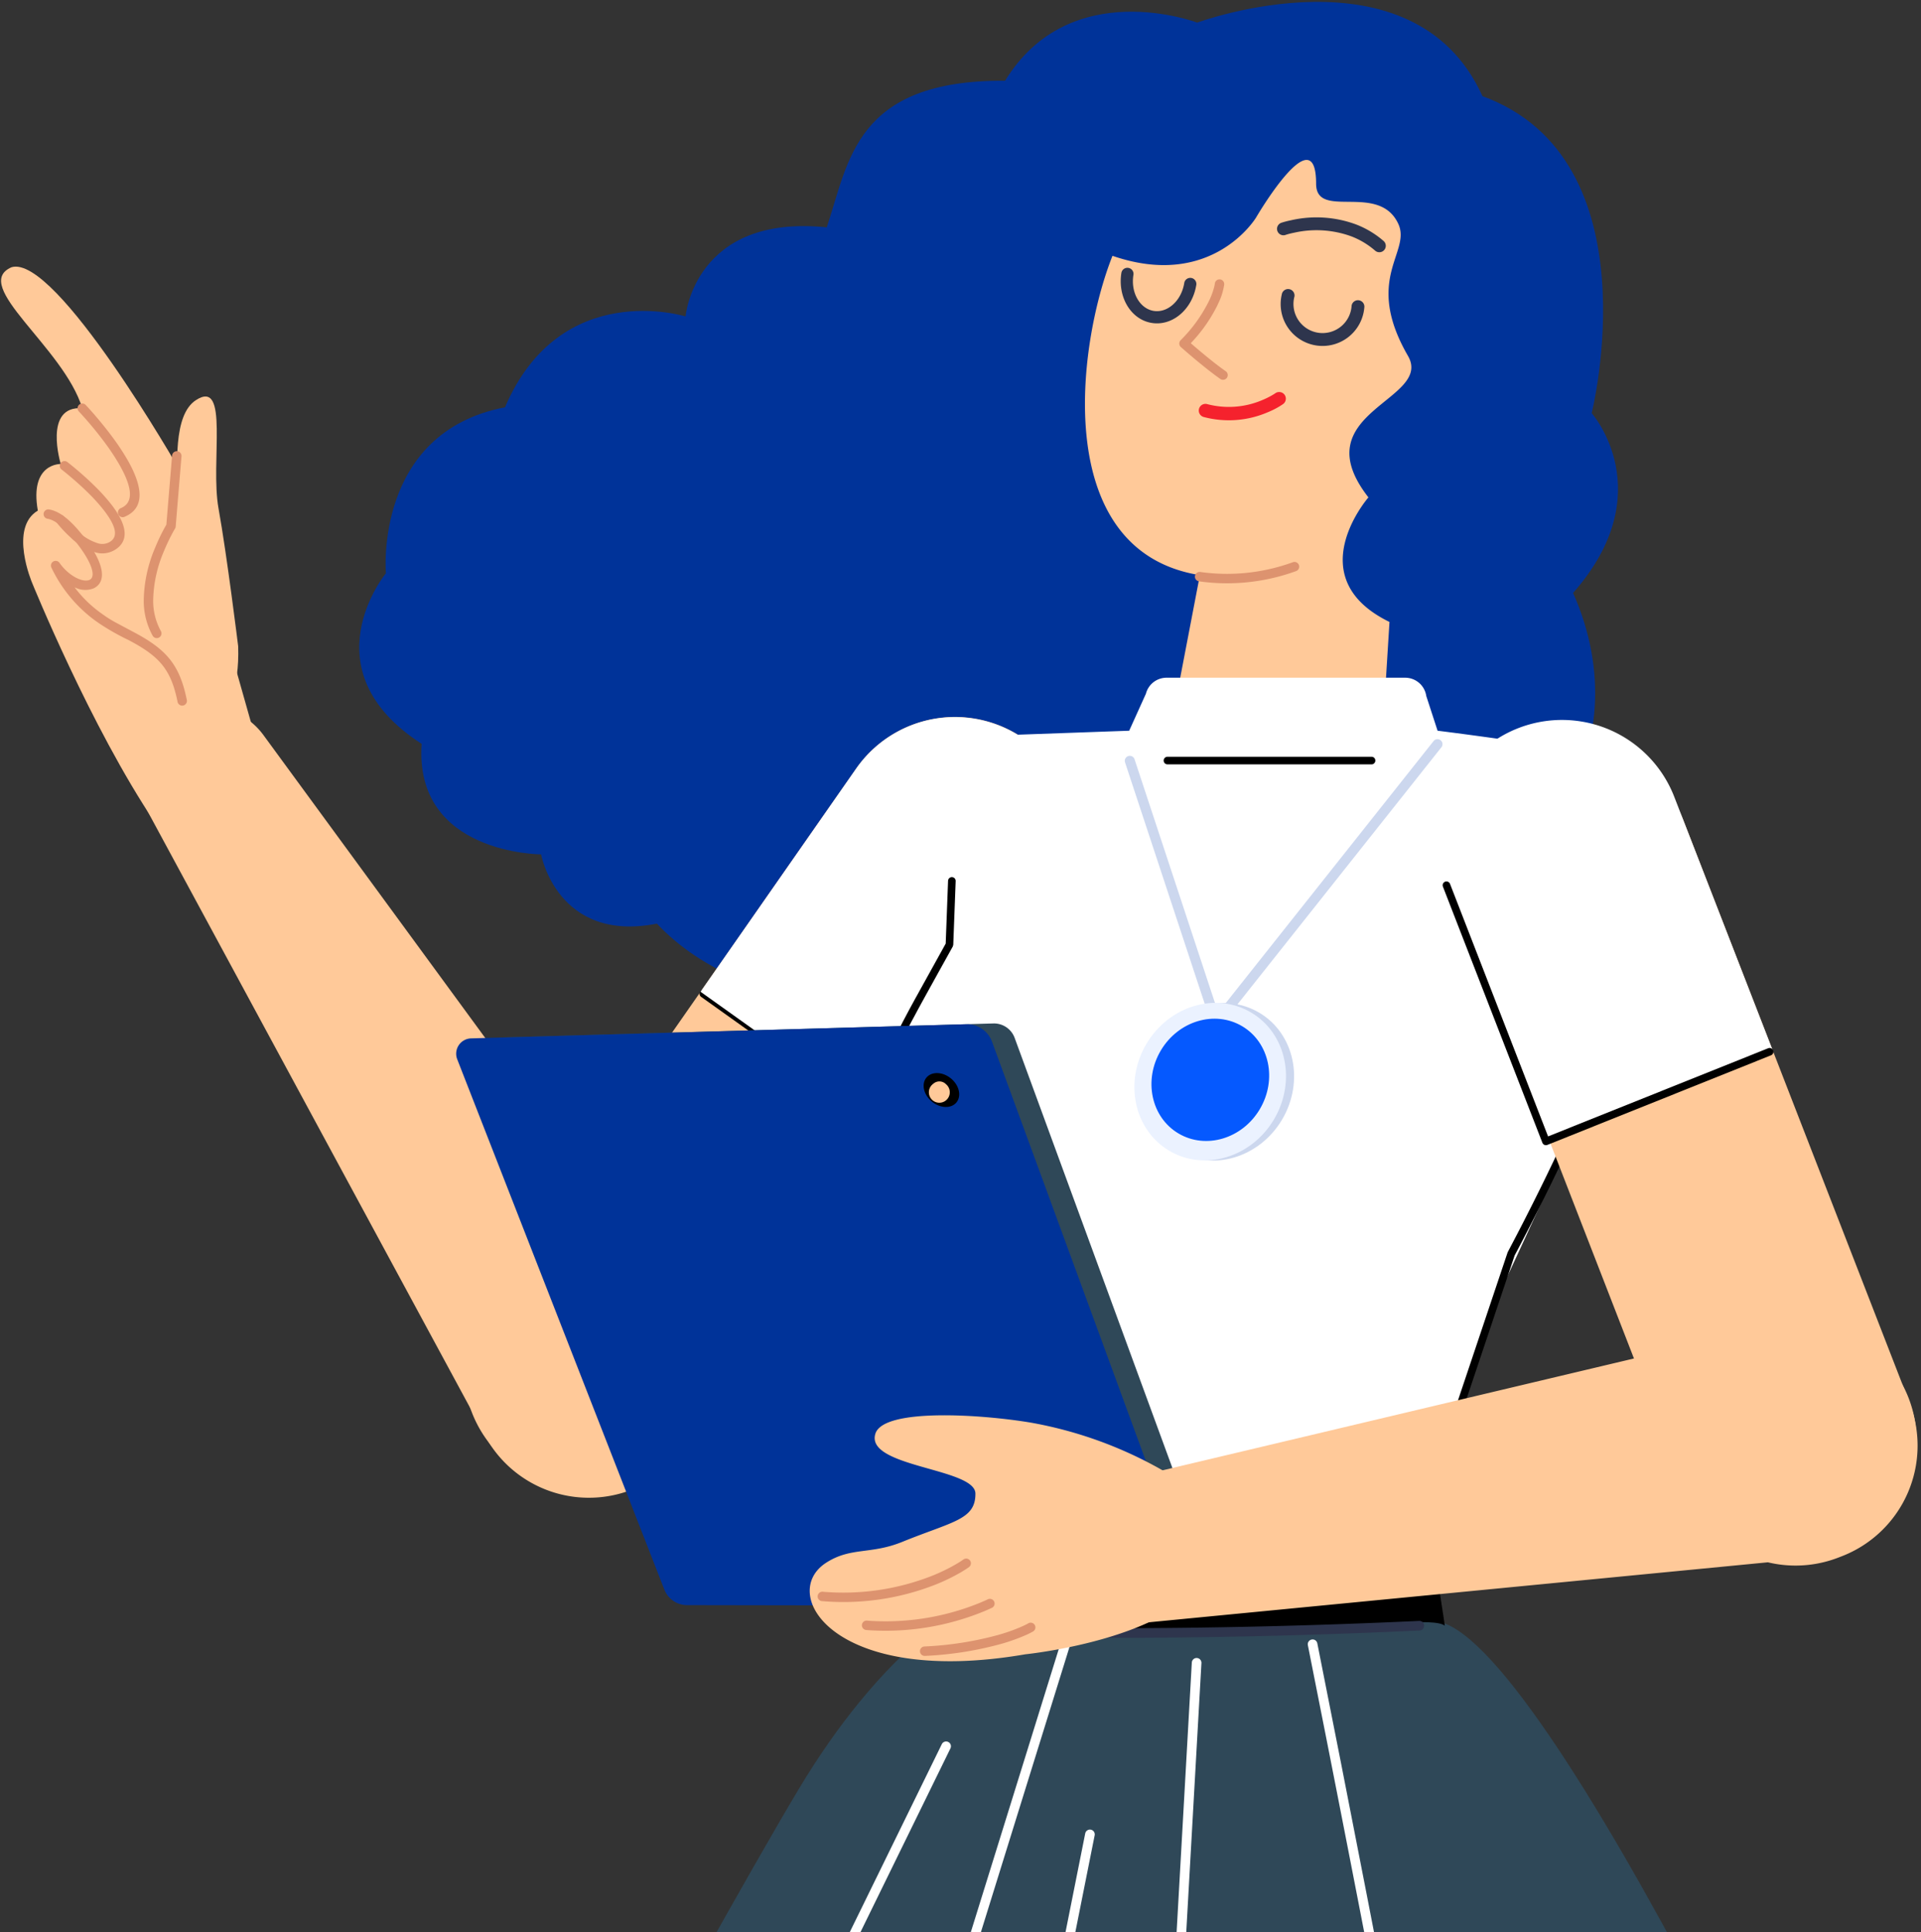 <svg xmlns="http://www.w3.org/2000/svg" xmlns:xlink="http://www.w3.org/1999/xlink" width="348" height="350" viewBox="0 0 348 350"><rect x="0" y="0" width="348" height="350" fill="#333333" stroke="none"/><defs><clipPath id="a"><rect width="348" height="350" transform="translate(-0.472 -0.549)" fill="#fff"/></clipPath></defs><g transform="translate(0.472 0.549)" clip-path="url(#a)"><path d="M350.476,1805.669c9.588-1.186,16.528-7.565,15.723-17.187l-17.219-208.028a26.214,26.214,0,1,0-51.991,6.433L332.674,1792.9C334.241,1802.43,340.888,1806.854,350.476,1805.669Z" transform="translate(-50.639 -1010.875)" fill="#ffc999" fill-rule="evenodd"/><path d="M556.324,1798a17.993,17.993,0,0,1-18.385-16.848l-13.066-206.168a26.213,26.213,0,1,1,52.372-1.23l-3.35,206.552A17.991,17.991,0,0,1,556.324,1798Z" transform="translate(-373.932 -1006.15)" fill="#ffc999" fill-rule="evenodd"/><path d="M554.089,1155.881a31.221,31.221,0,0,0-30.463,32.686l8.918,188.316a26.748,26.748,0,0,0,53.466-1.26l.048-188.523A31.225,31.225,0,0,0,554.089,1155.881Z" transform="translate(-382.137 -807.468)" fill="#ffc999" fill-rule="evenodd"/><path d="M357.637,1168.192a31.23,31.23,0,0,1,34.917,27.888l18.712,187.593a26.75,26.75,0,0,1-53.079,6.571l-27.611-186.49A31.227,31.227,0,0,1,357.637,1168.192Z" transform="translate(-112.311 -813.602)" fill="#ffc999" fill-rule="evenodd"/><path d="M402.45,504.557s-22.654-7.074-32.706,16.455c-23.781,4.576-21.575,30.065-21.575,30.065s-14.369,17.448,6.476,30.9c-1.363,20.014,21.636,20.014,21.636,20.014s2.941,16.1,20.987,12.551c16.1,17.237,51.211,19.911,66.312,4.4,21.484,22.108,67.493,6.675,64.827-10.8,28.768,2.832,47.417-25.171,34.828-53.5,16.072-18.246,3.372-32.565,3.372-32.565s11.5-45.979-19.787-57.42c-12.575-27.76-51.681-13.322-51.681-13.322s-22.979-8.733-34.8,10.527c-27.215-.165-28.3,14.631-32.308,26.557C404.045,485.961,402.45,504.557,402.45,504.557Z" transform="translate(-278.733 -447.788)" fill="#039" fill-rule="evenodd"/><path d="M424.4,523.116c18.1,6.246,26.014-6.937,26.014-6.937s10.86-18.611,10.877-6.114c.011,6.641,11.4-.349,14.9,7.288,2.354,5.139-6.348,9.884,1.734,23.878,4.683,8.1-19.232,10.15-7.158,25.641,0,0-12.674,14.527,3.814,22.562l-1.192,19.217a18.965,18.965,0,1,1-37.556-4.736l4.4-22.961C413.313,576.651,417.916,539.469,424.4,523.116Z" transform="translate(-223.341 -477.327)" fill="#ffc999" fill-rule="evenodd"/><path d="M890.862,630.089l-13.654-48.236s-22.362-39.138-30.437-36.731c-7.5,3.282,9.453,14.486,12.815,25.544-7.139-.511-3.9,10.1-3.9,10.1s-5.683-.206-4.154,8.443c-5.277,3.122-1.047,13.049-1.047,13.049s10.6,26.147,22.349,43.588C872.837,645.851,892.325,660.9,890.862,630.089Z" transform="translate(-845.152 -497.268)" fill="#ffc999" fill-rule="evenodd"/><path d="M867.68,638.062s-2.037-16.543-3.56-24.969,2.037-23.648-4.111-19.616c-4.133,2.713-3.414,11.767-3.264,18.444s-10.639,22.5-2.6,33.453C859.574,652.777,868.137,653.748,867.68,638.062Z" transform="translate(-825.004 -521.538)" fill="#ffc999" fill-rule="evenodd"/><path d="M684.21,709.024a12.574,12.574,0,0,1,17.1,3.044l76.656,104.67a21.413,21.413,0,1,1-35.814,23.468L680.108,725.47A12.565,12.565,0,0,1,684.21,709.024Z" transform="translate(-654.07 -579.486)" fill="#ffc999" fill-rule="evenodd"/><path d="M481.1,591.658a1.21,1.21,0,0,0-1.689-.27l-.153.1c-.1.065-.24.152-.414.253a14.818,14.818,0,0,1-1.734.857,15.419,15.419,0,0,1-10.01.757,1.209,1.209,0,1,0-.61,2.339,17.8,17.8,0,0,0,11.554-.866,14.539,14.539,0,0,0,2.784-1.485A1.209,1.209,0,0,0,481.1,591.658Z" transform="translate(-248.863 -520.7)" fill="#f5222d"/><path d="M438.129,553.28a1.164,1.164,0,0,0-1.332.966,7.591,7.591,0,1,0,14.953,2.39,1.164,1.164,0,0,0-2.3-.367,5.271,5.271,0,1,1-10.356-1.657A1.164,1.164,0,0,0,438.129,553.28Z" transform="translate(-205.07 -501.457)" fill="#2e354d"/><path d="M499.913,545.462a1.1,1.1,0,0,0-1.265.915c-.7,4.361,1.711,8.451,5.509,9.058s7.362-2.525,8.061-6.886a1.1,1.1,0,0,0-2.18-.35c-.519,3.239-3.04,5.454-5.532,5.056s-4.2-3.29-3.676-6.529A1.1,1.1,0,0,0,499.913,545.462Z" transform="translate(-295.975 -497.488)" fill="#2e354d"/><path d="M443.039,528.18a20.672,20.672,0,0,0-11.6-.8l-.6.13c-.56.129-.987.251-1.261.344a1.164,1.164,0,1,0,.747,2.2l.256-.08c.3-.089.752-.2,1.32-.316a18.417,18.417,0,0,1,10.3.686,14.442,14.442,0,0,1,4.309,2.6,1.164,1.164,0,0,0,1.53-1.754A16.771,16.771,0,0,0,443.039,528.18Z" transform="translate(-197.851 -488.074)" fill="#2e354d"/><path d="M552.366,846.756a21.807,21.807,0,0,1-5.418-30.37l67.163-96.3a21.818,21.818,0,0,1,35.8,24.952l-67.165,96.3A21.823,21.823,0,0,1,552.366,846.756Z" transform="translate(-459.476 -581.427)" fill="#ffc999" fill-rule="evenodd"/><path d="M613.626,779.873a.689.689,0,0,0-.879.076l-.08.1-28.072,40.25-34.964-24.932a.69.69,0,0,0-.88.066l-.081.094a.688.688,0,0,0,.066.88l.094.081,35.53,25.337a.689.689,0,0,0,.885-.071l.08-.1L613.8,780.832A.689.689,0,0,0,613.626,779.873Z" transform="translate(-422.281 -616.468)"/><path d="M578.6,785.886l28.473-40.825a21.818,21.818,0,0,0-35.8-24.949l-28.2,40.434Z" transform="translate(-416.635 -581.452)" fill="#fff" fill-rule="evenodd"/><path d="M359.029,742.7c-4.662,10.154-13.3,27.634-14.371,39.182-1.742,18.723,10.451,32.654,10.451,32.654s.123-5.505,1.307,43c55.855,9.8,91.467-.615,91.467-.615l-1.088-12.86,9.07-30.395s5.512-11.32,16.835-36.571c7.872-17.555,7.326-39.318,6.259-50.955-.457-4.985,1.912-15.393-3.036-16.171-16.811-2.643-28.478-4.066-28.478-4.066l-2.046-6.285a3.864,3.864,0,0,0-3.825-3.315H398.35a3.86,3.86,0,0,0-3.741,2.9l-3.03,6.7-22.78.813c-3.99.782-7.44,13.279-7.856,17.321Z" transform="translate(-187.493 -574.094)" fill="#fff" fill-rule="evenodd"/><path d="M465.144,719.1a.9.9,0,0,0-1.169.039l-.1.108-39.026,49.19L409.7,722.547a.9.9,0,0,0-1-.61l-.143.035a.9.9,0,0,0-.61,1l.035.143,15.669,47.477a.9.9,0,0,0,1.471.382l.1-.1,40.069-50.5A.9.9,0,0,0,465.144,719.1Z" transform="translate(-204.644 -585.568)" fill="#ccd7ee"/><path d="M464.73,823.449c-4.1,6.911-2.252,15.579,4.126,19.362s14.874,1.241,18.972-5.67,2.254-15.582-4.126-19.362S468.83,816.538,464.73,823.449Z" transform="translate(-256.046 -634.891)" fill="#ccd7ee" fill-rule="evenodd"/><path d="M467.722,823.38c-4.1,6.911-2.252,15.579,4.126,19.36s14.874,1.243,18.975-5.67,2.252-15.58-4.129-19.36S471.822,816.469,467.722,823.38Z" transform="translate(-260.511 -634.855)" fill="#ebf2ff" fill-rule="evenodd"/><path d="M473.43,827.539c-3.184,5.366-1.749,12.1,3.205,15.031s11.547.966,14.729-4.4,1.751-12.1-3.2-15.031S476.613,822.172,473.43,827.539Z" transform="translate(-263.615 -637.81)" fill="#0559ff" fill-rule="evenodd"/><path d="M479.005,755.525a.691.691,0,0,0-.67.709l.061,2.74.009.523c.094,5.458.1,11.225-.025,16.623l-.041,1.553A111.161,111.161,0,0,1,477.3,791.4c-.6,3.59-2.9,9.689-6.464,17.549q-.935,2.061-1.964,4.238c-1.888,3.993-3.911,8.072-5.934,12.017l-1.022,1.981-1.644,3.137-.076.156-14.648,43.66-.032.286,1.247,12.671-1.084.212c-.309.059-.637.118-.985.182l-.536.1c-2.621.463-5.658.925-9.075,1.358a257.138,257.138,0,0,1-76.935-1.885l-1.108-.2-.094-3.524c-.069-2.308-.174-5.478-.308-9.39l-.536-15.116-.466-12.72-.086-.308-.334-.62-.534-1.024q-.227-.441-.47-.925l-.246-.5c-1.192-2.407-2.384-5.019-3.5-7.74a83.527,83.527,0,0,1-3.751-11.171,38.835,38.835,0,0,1-1.311-9.258,47.052,47.052,0,0,1,2.939-17.477,78.286,78.286,0,0,1,4.208-9.069l.937-1.745c1.265-2.321,3.71-6.728,5.125-9.276l1.077-1.941.085-.306.436-11.537a.689.689,0,0,0-1.362-.175l-.016.124-.428,11.372-5.647,10.2-1.039,1.91-.763,1.446a76.307,76.307,0,0,0-3.9,8.511,48.411,48.411,0,0,0-3.027,17.961,40.147,40.147,0,0,0,1.353,9.593,84.792,84.792,0,0,0,3.812,11.357c.964,2.36,1.987,4.637,3.019,6.773l.517,1.056q.379.767.725,1.439l.809,1.536L355.4,877.89c.166,4.966.262,8.225.273,9.361v.187a.688.688,0,0,0,.564.679,258.471,258.471,0,0,0,79.026,2.2c3.1-.394,5.884-.812,8.336-1.23l.805-.143q.834-.147,1.539-.28l1.721-.345a.685.685,0,0,0,.538-.61v-.128l-1.291-13.144,14.555-43.412.746-1.409c.592-1.127,1.252-2.4,1.962-3.781,2.029-3.958,4.059-8.049,5.953-12.057l1.01-2.157q.247-.532.488-1.058l.476-1.043c3.614-7.969,5.943-14.144,6.568-17.892a121.121,121.121,0,0,0,1.094-15.478c.11-4.644.119-9.558.06-14.315l-.054-3.392-.051-2.25A.691.691,0,0,0,479.005,755.525Z" transform="translate(-187.558 -604.167)"/><path d="M303.292,868.191l.622-.241a21.482,21.482,0,0,0,12.254-27.8L275.2,734.676A21.49,21.49,0,0,0,247.4,722.428l-.622.241a21.478,21.478,0,0,0-12.252,27.8l40.961,105.472A21.491,21.491,0,0,0,303.292,868.191Z" transform="translate(29.286 -586.618)" fill="#ffc999" fill-rule="evenodd"/><path d="M405.917,1041.366c19.625,1.536,77.5,123.977,95.091,168.309-2.343,8.928-27.946,26.209-27.946,26.209s1.53,7.107,2.475,11.375c-16.746,13.771-49.134,21.248-49.134,21.248l-.072,6.108c-51.782,23.837-121.124.994-121.124.994s-1.293-1.324-.366-6.118c-23.51-.271-73.854-30.088-73.854-30.088l7.156-14.756-20.706-21.184s55.915-102.828,73.125-131.592c15.11-25.249,29.282-32.519,29.282-32.519S371.1,1038.639,405.917,1041.366Z" transform="translate(-146.402 -748.255)" fill="#2f4858" fill-rule="evenodd"/><path d="M407.1,1029.987l1.478-11.217s44.29.266,87.729-1.91c1.1,4.981,2.358,13.939,2.358,13.939C495.009,1027.8,455.552,1036.557,407.1,1029.987Z" transform="translate(-237.403 -736.876)" fill-rule="evenodd"/><path d="M675.569,1087.867a.874.874,0,0,0-1.095.276l-.072.123-85.457,174.52a.875.875,0,0,0,.246,1.073l.537.4.874.645.68.487c1.706,1.21,3.715,2.559,6.012,4.011a190.9,190.9,0,0,0,22.585,12.147,198.346,198.346,0,0,0,42.2,13.86.872.872,0,0,0,.353-1.708,196.621,196.621,0,0,1-41.831-13.742,188.958,188.958,0,0,1-22.378-12.034c-2.018-1.275-3.809-2.466-5.362-3.554l-.914-.65-1.12-.817,85.14-173.875a.87.87,0,0,0-.278-1.093Z" transform="translate(-504.261 -772.889)" fill="#fff"/><path d="M267.353,1161.017a.872.872,0,0,0-1.671.478l.039.138,55.849,147.691-.917.571-1.111.669c-.967.571-2.034,1.186-3.2,1.836a167.745,167.745,0,0,1-15.528,7.619,144.807,144.807,0,0,1-28.129,8.958.871.871,0,1,0,.346,1.708,146.133,146.133,0,0,0,28.471-9.066,167.707,167.707,0,0,0,15.69-7.7c1.413-.788,2.688-1.526,3.815-2.205l1.17-.714.934-.591a.877.877,0,0,0,.375-.91l-.038-.128Z" transform="translate(7.359 -809.794)" fill="#fff"/><path d="M447.632,1050.229l-.141.02a.869.869,0,0,0-.7.886l.024.177,3.341,16.862c1.151,5.837,2.378,12.088,3.667,18.688l.71,3.637c5.381,27.592,10.762,55.686,15.833,82.855l1.165,6.251q.929,5.005,1.834,9.908l3.228,17.62c4.758,26.17,8.794,49.312,11.957,68.734l.744,4.592-1.193.394q-1.894.62-3.812,1.186l-1.923.561c-31.057,8.791-64.248,8.289-95.594,2.166-4.974-.974-9.46-2.013-13.384-3.056l-1.134-.305q-.819-.221-1.543-.428l-1.415-.418,38.888-194.848a.871.871,0,0,0-.548-.984l-.136-.039a.872.872,0,0,0-.987.546l-.039.138-39.043,195.62a.872.872,0,0,0,.587,1l1.279.389.935.276c.652.182,1.361.379,2.127.586l.584.157c3.96,1.048,8.484,2.1,13.5,3.081,31.592,6.172,65.045,6.674,96.4-2.2q3.9-1.1,7.711-2.4a.869.869,0,0,0,.58-.96l-1.082-6.689c-3.131-19.151-7.091-41.836-11.74-67.405l-2.034-11.138q-1.48-8.054-3.03-16.395c-5.023-27.026-10.379-55.081-15.758-82.747l-4.661-23.841-4.308-21.77A.872.872,0,0,0,447.632,1050.229Z" transform="translate(-210.353 -753.821)" fill="#fff"/><path d="M506.76,1057.058a.872.872,0,0,0-.9.679l-.02.143-9.176,162.693a.872.872,0,0,0,1.722.236l.02-.138,9.176-162.693A.873.873,0,0,0,506.76,1057.058Z" transform="translate(-290.408 -757.288)" fill="#fff"/><path d="M580.049,1048.56a.874.874,0,0,0-1.038.443l-.053.133-34.453,110.885a.872.872,0,0,0,1.613.65l.053-.133,34.453-110.885A.874.874,0,0,0,580.049,1048.56Z" transform="translate(-387.017 -752.954)" fill="#fff"/><path d="M497.707,1043.409c-19.549.911-38.526,1.324-55.42,1.319l-5.763-.015c-5.954-.034-11.213-.128-15.227-.251l-1.91-.064c-.583-.025-1.109-.045-1.573-.069l-.934-.049c-.312-.02-.568-.04-.763-.059l-.234-.025-.1-.039a.858.858,0,0,0-.4-.025l-.138.034-.111.015c-.21.039-.234.172-.413,1.2l.358.374c.109.1.14.1.219.108a.952.952,0,0,0,.226.049l.143.02c.121.015.274.029.46.044l.653.044c.838.054,2.018.108,3.465.157l3,.089c3.944.1,8.815.172,14.218.2l.959,0c17.868.069,38.287-.33,59.37-1.319a.87.87,0,1,0-.082-1.738Z" transform="translate(-241.112 -750.357)" fill="#2e354d"/><path d="M305.865,787.965l-18.019-46.394a21.82,21.82,0,0,1,40.684-15.79l17.845,45.955Z" transform="translate(-25.699 -581.999)" fill="#fff" fill-rule="evenodd"/><path d="M433.335,725.386a.689.689,0,0,0-.124,1.367l.124.011H470.3a.689.689,0,0,0,.124-1.367l-.124-.011Z" transform="translate(-222.311 -588.862)"/><path d="M287.5,771.718a.689.689,0,0,0-1.319.379l.034.12,18.019,46.392a.69.69,0,0,0,.779.426l.12-.036,40.511-16.23a.689.689,0,0,0-.394-1.315l-.119.036L305.262,817.46Z" transform="translate(-25.293 -612.167)"/><path d="M624.37,923.576l-35.74-97.43a3.982,3.982,0,0,0-3.851-2.607l-88.609,2.528a3.981,3.981,0,0,0-3.6,5.425l37.019,94.746a3.97,3.97,0,0,0,3.7,2.53l87.334.157A3.98,3.98,0,0,0,624.37,923.576Z" transform="translate(-405.295 -638.705)" fill="#2f4858" fill-rule="evenodd"/><path d="M633.971,922.717l-35.119-95.735a4.817,4.817,0,0,0-4.661-3.157l-89.705,2.561a2.779,2.779,0,0,0-2.512,3.791L539.5,926.236a4.411,4.411,0,0,0,4.1,2.805l85.841.148A4.814,4.814,0,0,0,633.971,922.717Z" transform="translate(-419.615 -638.849)" fill="#039" fill-rule="evenodd"/><path d="M586.316,842.624c-.955,1.157-.513,3.1.991,4.34s3.494,1.309,4.449.152.513-3.1-.988-4.34S587.272,841.467,586.316,842.624Z" transform="translate(-418.965 -647.978)" fill-rule="evenodd"/><path d="M589.366,845.3a1.894,1.894,0,1,0,2.31.078A1.661,1.661,0,0,0,589.366,845.3Z" transform="translate(-420.776 -649.538)" fill="#ffc999" fill-rule="evenodd"/><path d="M233.5,977.993a12.573,12.573,0,0,0,13.66,10.73l129.16-12.516a21.408,21.408,0,1,0-6.329-42.339L243.045,963.981A12.568,12.568,0,0,0,233.5,977.993Z" transform="translate(-48.208 -694.578)" fill="#ffc999" fill-rule="evenodd"/><path d="M531.266,1011.032s29.638-3,33.45-16.193c3.452-11.947-8.054-16.826-8.054-16.826a74.483,74.483,0,0,0-24.462-8.958c-9.087-1.513-26.662-2.639-28.1,2.026-1.879,6.081,18.086,6.2,18.122,10.83.037,4.754-4.09,5.034-13.262,8.76-5.734,2.328-9.308.886-13.793,3.785C486.4,1000.125,496.713,1016.982,531.266,1011.032Z" transform="translate(-345.994 -711.931)" fill="#ffc999" fill-rule="evenodd"/><path d="M494.341,549.7a.855.855,0,0,0-.9.639l-.061.379c-.021.112-.053.255-.1.429a13.016,13.016,0,0,1-.749,2.1,26.7,26.7,0,0,1-5.313,7.483.855.855,0,0,0,.052,1.237l1.112.965c1.622,1.394,3.037,2.55,4.248,3.487l.855.651.884.638.057.039a.855.855,0,0,0,.953-1.42l-.411-.289-.463-.34q-.249-.185-.535-.4l-.294-.226c-1.056-.817-2.274-1.807-3.656-2.984l-.956-.822.358-.39a27.675,27.675,0,0,0,4.453-6.461l.217-.468a11.357,11.357,0,0,0,1.024-3.317A.855.855,0,0,0,494.341,549.7Z" transform="translate(-273.817 -499.645)" fill="#dd936f"/><path d="M479.5,654.259a.856.856,0,0,0-1.091-.521,34.809,34.809,0,0,1-16.765,1.771.855.855,0,1,0-.247,1.692,36.522,36.522,0,0,0,17.582-1.851A.855.855,0,0,0,479.5,654.259Z" transform="translate(-244.664 -552.453)" fill="#dd936f"/><path d="M887.773,595.628a.854.854,0,0,0-.031,1.208l.4.427.505.561q.266.3.555.63c1.1,1.263,2.2,2.614,3.219,3.995a41.212,41.212,0,0,1,2.615,3.94c2.446,4.256,2.649,6.975.323,7.945a.855.855,0,1,0,.658,1.578c3.682-1.535,3.4-5.333.5-10.374a42.848,42.848,0,0,0-2.724-4.106c-1.052-1.419-2.177-2.8-3.3-4.1l-.835-.944-.673-.731A.854.854,0,0,0,887.773,595.628Z" transform="translate(-873.927 -522.85)" fill="#dd936f"/><path d="M893.954,616.909a.855.855,0,0,0,.158,1.2l.416.328.533.432q.28.23.584.486c1.156.974,2.312,2.018,3.388,3.089a31.08,31.08,0,0,1,2.911,3.277c2.074,2.758,2.4,4.576.914,5.485a2.7,2.7,0,0,1-2.115.276,9.412,9.412,0,0,1-3.851-2.332,21.34,21.34,0,0,1-1.717-1.75l-.4-.469c-.109-.132-.194-.238-.251-.314a.855.855,0,0,0-1.36,1.036l.287.359c.121.147.268.32.438.514a23.039,23.039,0,0,0,1.855,1.891,10.922,10.922,0,0,0,4.61,2.729,4.394,4.394,0,0,0,3.4-.484c2.671-1.637,2.159-4.51-.441-7.97a32.8,32.8,0,0,0-3.071-3.462c-1.113-1.107-2.3-2.182-3.493-3.184l-.6-.5-.993-.794A.855.855,0,0,0,893.954,616.909Z" transform="translate(-883.419 -533.606)" fill="#dd936f"/><path d="M871.049,634.368a.855.855,0,1,0-.267,1.689c1.144.181,2.606,1.213,4.354,3.271,3.674,4.321,4.435,7.1,3.342,7.74-1.131.661-3.814-.561-5.538-3.027a.855.855,0,0,0-1.463.876,25.544,25.544,0,0,0,7.794,9.485l.781.553a43.025,43.025,0,0,0,5.408,3.076l.845.456c4.909,2.715,6.89,5.1,8.025,10.751a.855.855,0,0,0,1.676-.336c-1.281-6.379-3.68-9.111-9.309-12.149l-3.3-1.757a22.422,22.422,0,0,1-2.669-1.656,22.094,22.094,0,0,1-4.986-4.777l-.057-.08.21.087a4.165,4.165,0,0,0,3.245.08l.2-.108c2.437-1.425,1.381-5.284-2.9-10.322C874.451,635.881,872.673,634.625,871.049,634.368Z" transform="translate(-862.63 -542.637)" fill="#dd936f"/><path d="M878.12,612.947a.855.855,0,0,0-.9.644l-.023.137-1.037,12.517-.321.567-.238.443c-.491.929-.981,1.964-1.438,3.079a25.194,25.194,0,0,0-2.1,9.551,13.022,13.022,0,0,0,1.617,6.482.855.855,0,0,0,1.485-.848,11.333,11.333,0,0,1-1.392-5.643,23.572,23.572,0,0,1,1.977-8.893c.348-.849.717-1.649,1.089-2.388l.28-.541c.278-.526.492-.9.609-1.09a.845.845,0,0,0,.1-.246l.021-.132,1.053-12.716A.854.854,0,0,0,878.12,612.947Z" transform="translate(-846.495 -531.763)" fill="#dd936f"/><path d="M609.05,1020.814a.857.857,0,0,0-1.2-.177l-.22.158c-.266.182-.67.438-1.207.748a33.112,33.112,0,0,1-4.267,2.057,43.928,43.928,0,0,1-19.733,2.88.854.854,0,1,0-.125,1.7,45.628,45.628,0,0,0,20.5-2.992,35.313,35.313,0,0,0,4.488-2.166c.338-.2.642-.384.912-.556l.259-.167c.2-.133.343-.231.419-.29A.854.854,0,0,0,609.05,1020.814Z" transform="translate(-433.805 -738.708)" fill="#dd936f"/><path d="M596.794,1035.781a.858.858,0,0,0-1.137-.413q-.639.3-1.293.576a45.182,45.182,0,0,1-19.2,3.372l-.662-.03c-.382-.025-.644-.044-.774-.059a.856.856,0,0,0-.177,1.7l.486.039c.109,0,.232.015.369.025a47,47,0,0,0,20.625-3.475c.456-.192.907-.394,1.352-.6A.856.856,0,0,0,596.794,1035.781Z" transform="translate(-417.167 -746.234)" fill="#dd936f"/><path d="M578.554,1044.481a.859.859,0,0,0-1.173-.3l-.194.113c-.238.128-.61.31-1.119.531a32.51,32.51,0,0,1-4.234,1.486,60.793,60.793,0,0,1-13.263,2.062.855.855,0,0,0,.093,1.708,62.675,62.675,0,0,0,13.637-2.126,34.964,34.964,0,0,0,4.454-1.565,13.963,13.963,0,0,0,1.508-.743A.852.852,0,0,0,578.554,1044.481Z" transform="translate(-391.576 -750.691)" fill="#dd936f"/></g></svg>